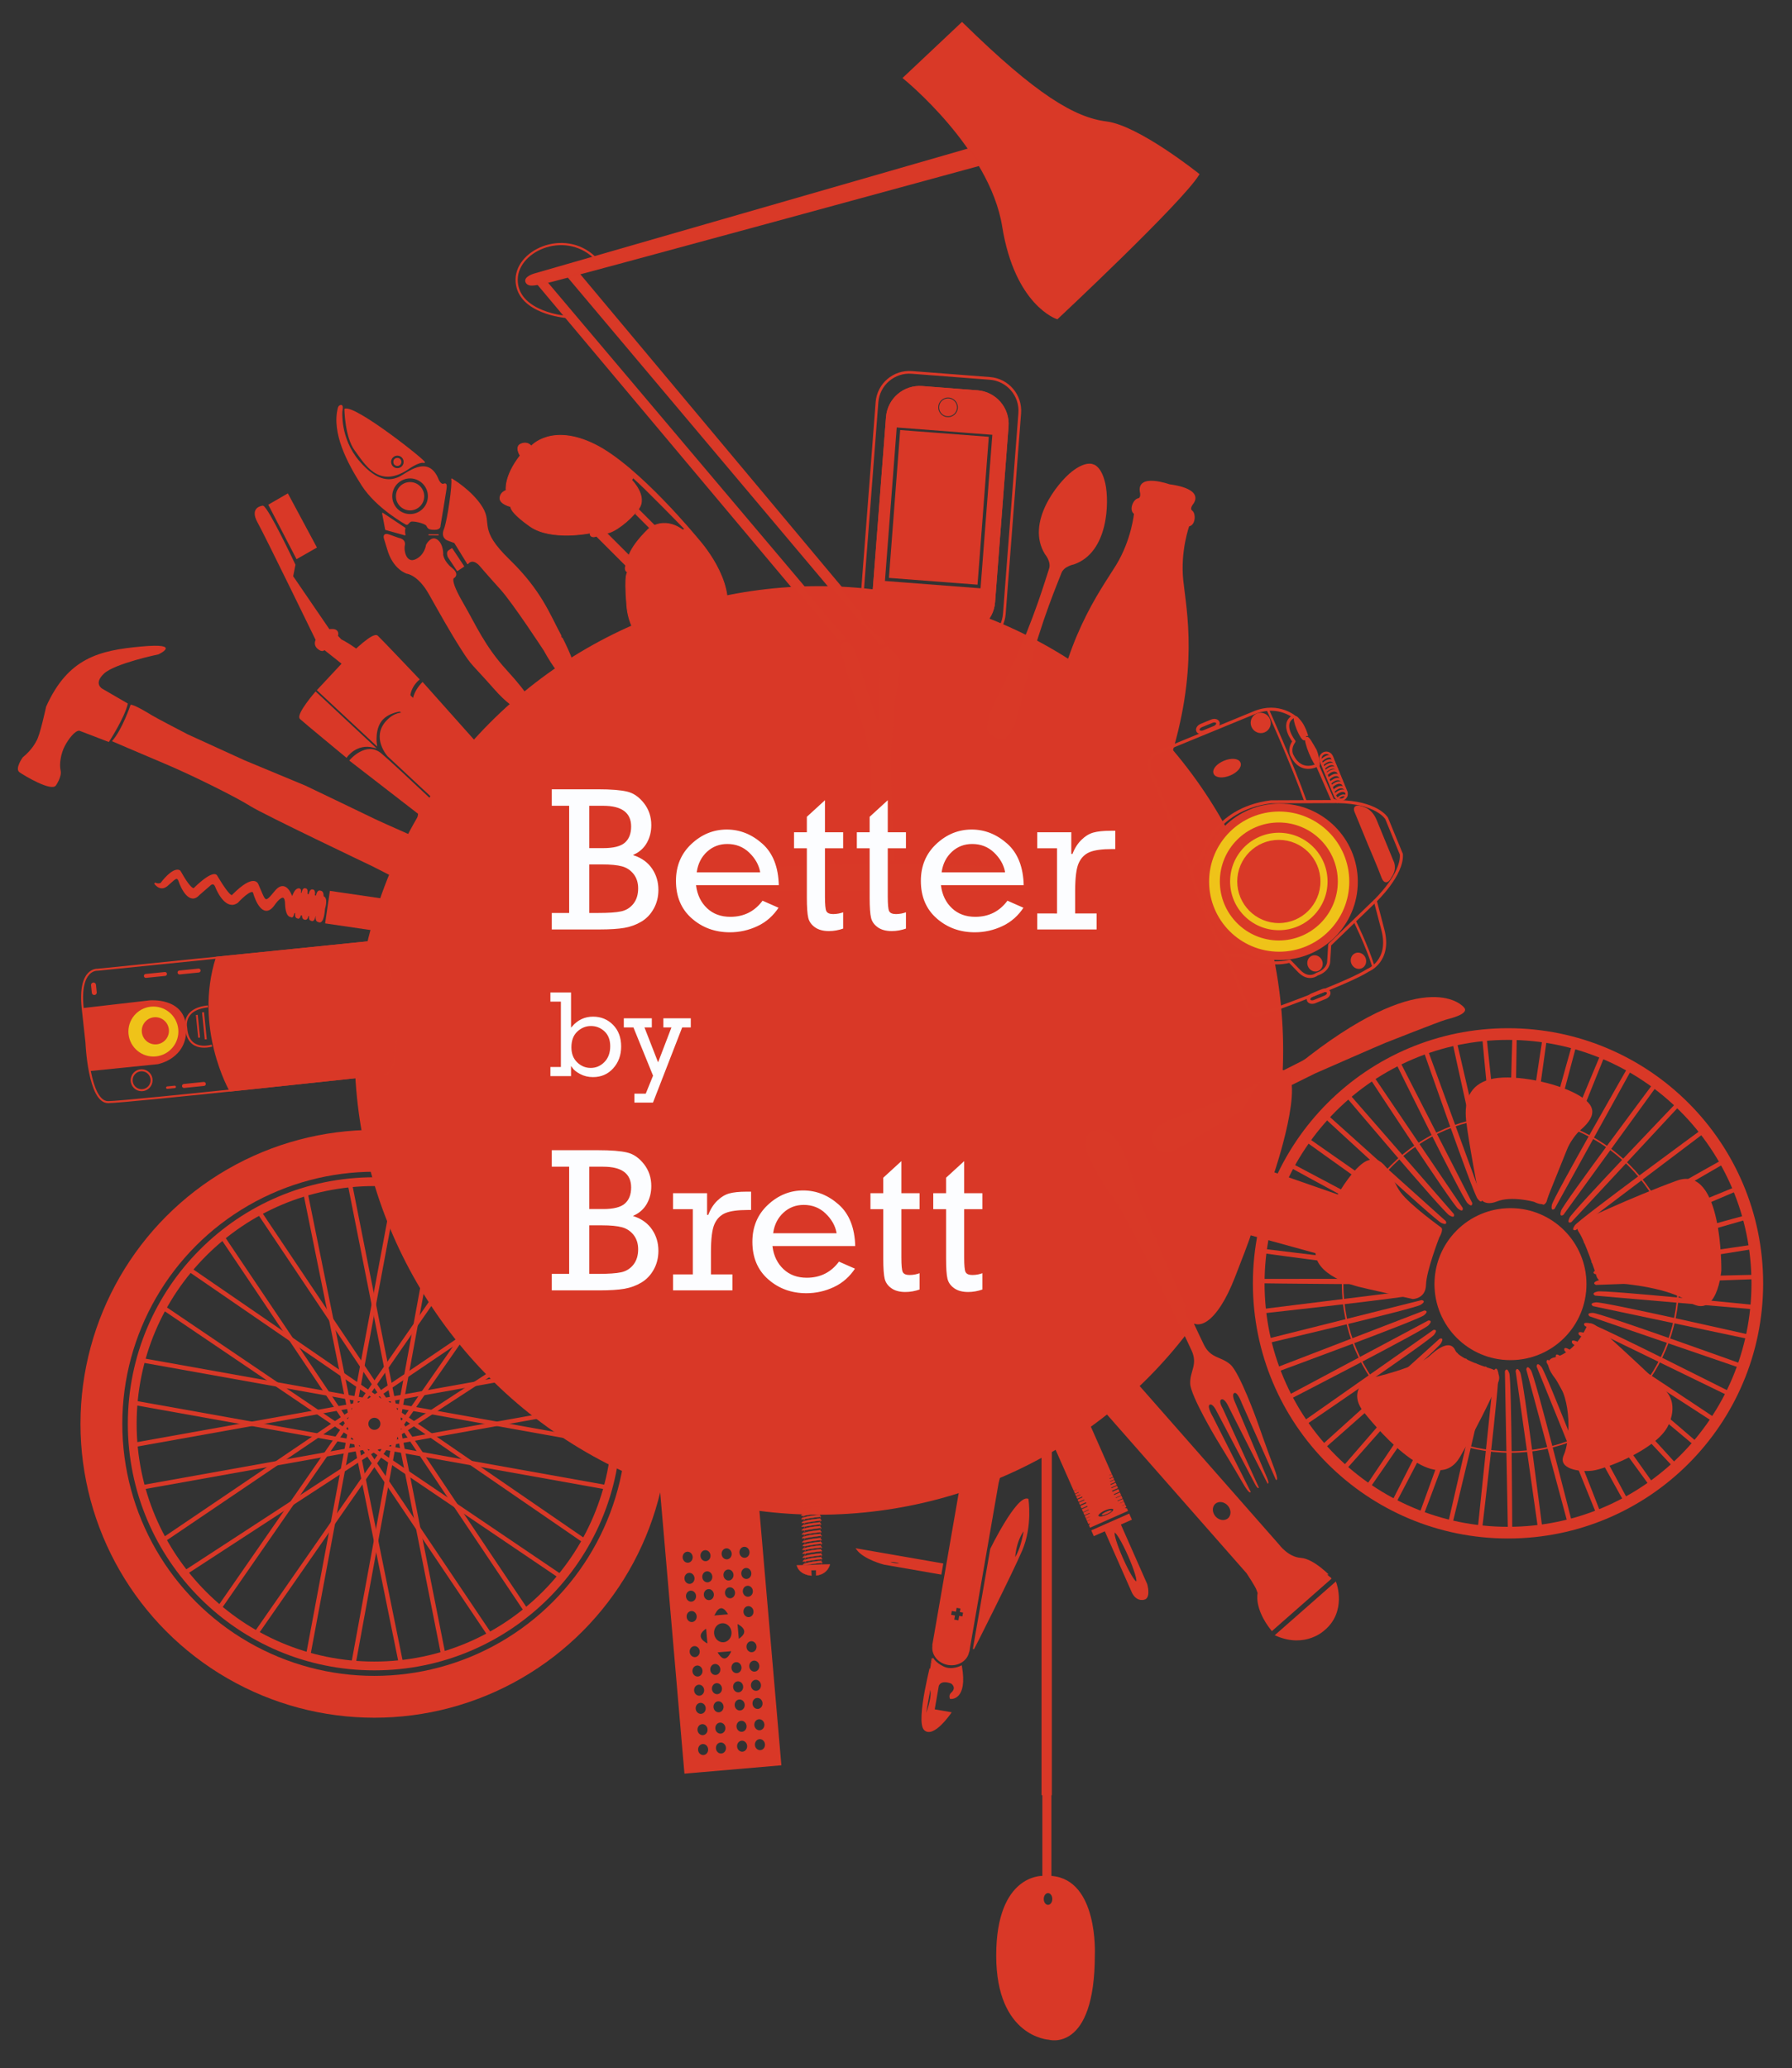 <?xml version="1.0" encoding="utf-8"?>
<!-- Generator: Adobe Illustrator 17.0.0, SVG Export Plug-In . SVG Version: 6.00 Build 0)  -->
<!DOCTYPE svg PUBLIC "-//W3C//DTD SVG 1.1//EN" "http://www.w3.org/Graphics/SVG/1.1/DTD/svg11.dtd">
<svg version="1.1" id="logo_x5F_1" xmlns="http://www.w3.org/2000/svg" xmlns:xlink="http://www.w3.org/1999/xlink" x="0px" y="0px"
	 width="375.625px" height="433.5px" viewBox="0 0 375.625 433.5" enable-background="new 0 0 375.625 433.5" xml:space="preserve">
<rect x="0" y="0" width="375.625" height="433.5" fill="#333333" stroke="none"/>
<g>
	<circle fill="#D93827" stroke="#D93827" stroke-width="0.223" cx="171.644" cy="220.18" r="97.206"/>
	<g>
		<path fill="#D93827" stroke="#D93827" stroke-width="0.447" d="M267.607,342.699l12.308-10.823c0,0,2.159,5.84-2.415,9.664
			C277.5,341.54,273.669,345.305,267.607,342.699z"/>
		<path fill="#D93827" stroke="#D93827" stroke-width="0.447" d="M272.642,326.764c-2.734-0.175-4.675-2.834-4.675-2.834
			l-35.028-39.833c0,0-1.83-2.757-4.067-0.789l-2.686,2.362c0,0-1.888,1.462-0.82,2.903l36.111,41.064c0,0,1.829,2.757,2.097,3.513
			c0.268,0.756,0.268,0.756,0.268,0.756s-0.833,3.114,2.78,7.674l12.308-10.823C278.931,330.757,275.375,326.939,272.642,326.764z
			 M257.553,318.405c-0.803,0.706-2.115,0.528-2.931-0.4c-0.815-0.927-0.824-2.251-0.021-2.957c0.803-0.707,2.115-0.528,2.931,0.399
			C258.346,316.375,258.356,317.699,257.553,318.405z"/>
	</g>
	<g>
		<path fill="#D93827" d="M26.802,147.474l-5.333-3.096c0,0-1.95-1.027,0.314-3.172c2.264-2.145,11.43-4.043,11.43-4.043
			s5.209-2.446-3.577-1.648c-8.786,0.798-15.371,2.355-19.969,12.607c0,0-1.308,6.157-2.051,7.217c0,0-0.828,1.787-2.848,3.407
			c0,0-1.736,2.389-0.676,3.132c1.06,0.744,6.725,4.12,7.635,2.754c0,0,1.29-1.845,0.976-3.138c-0.313-1.292,0.044-3.519,0.868-5.1
			c0.825-1.581,2.189-3.296,3.066-3.227l6.178,2.369C22.815,155.537,26.09,150.542,26.802,147.474z"/>
		<path fill="#D93827" d="M27.368,147.734c0,0-1.721,5.186-3.898,7.626c0,0,4.947,2.136,11.073,4.721
			c6.127,2.585,15.212,7.155,17.911,8.877c2.698,1.722,25.373,12.508,25.373,12.508s12.008,6.013,13.687,7.456
			c1.678,1.444,4.489-1.231,5.54-4.86c1.051-3.629,0.404-4.406-0.816-4.872c-1.22-0.467-5.213-1.972-5.213-1.972
			s-11.295-4.967-12.302-5.479c-1.007-0.512-14.724-7.073-14.724-7.073l-12.763-5.309l-11.893-5.433c0,0-6.6-3.425-7.493-3.98
			C31.85,149.944,28.049,147.559,27.368,147.734z"/>
	</g>
	<path fill="#D93927" d="M306.806,211.096c0,0-7.377-8.993-32.362,10.219c0,0-0.822,0.728-1.599,1.112
		c-0.777,0.384-15.068,7.763-21.495,9.971l-6.342,2.38c0,0-4.919,2-3.084,5.281c1.836,3.282,6.057,0.087,6.057,0.087
		s13.404-8.087,17.116-9.921c3.712-1.833,10.619-5.245,10.619-5.245s13.68-6.004,14.673-6.387c0,0,11.456-4.53,12.641-4.847
		C304.218,213.43,308.213,212.46,306.806,211.096z"/>
	<path fill="#D93927" d="M257.588,294.99c-0.084-0.169-0.142-0.285-0.168-0.341c0,0-0.753-1.616-1.416-1.302
		c-0.663,0.314,0.276,1.842,0.276,1.842l7.417,16.231c0.118,0.269,0.184,0.417,0.184,0.417s-0.186,0.45-0.858-0.827
		c-0.672-1.277-8.043-15.271-8.043-15.271s-0.779-1.643-1.414-1.3c-0.636,0.344,0.689,2.575,0.689,2.575l7.902,15.676
		c0,0-0.102,0.907-1.71-1.921c-1.608-2.828-5.455-9.116-5.455-9.116s-5.404-9.008-5.511-11.617c-0.107-2.609,1.641-3.97,0.305-6.928
		c-1.337-2.957-12.856-26.82-16.223-31.673c-1.475-2.126-3.295-4.739-4.49-7.204c0,0-3.484-5.882,0.19-7.249
		c4.846-1.803,7.2,6.626,8.83,12.304c1.629,5.677,12.824,29.695,14.268,32.601c1.445,2.906,3.605,2.413,5.558,4.146
		c1.953,1.734,5.511,11.617,5.511,11.617s2.436,6.958,3.61,9.992c1.173,3.034,0.407,2.539,0.407,2.539l-7.142-16.036
		c0,0-0.89-2.437-1.558-2.163c-0.668,0.275,0.112,1.918,0.112,1.918s6.176,14.56,6.739,15.889c0.564,1.329,0.098,1.187,0.098,1.187
		S258.812,297.444,257.588,294.99"/>
	<path fill="#D93927" d="M208.645,154.519c-3.448-1.279-1.468-4.397,3.38-14.661c4.847-10.264,7.352-19.192,7.868-20.637
		c0.516-1.445-0.863-3.071-0.863-3.071c-4.065-6.6,2.64-14.925,5.602-17.267c2.962-2.342,4.451-1.575,4.451-1.575l0.169,0.056
		c0,0,1.638,0.349,2.446,4.038c0.807,3.689,0.72,14.378-6.607,16.908c0,0-2.097,0.384-2.613,1.829
		c-0.516,1.445-4.235,9.939-6.989,20.951c-2.753,11.012-3.197,14.678-6.674,13.484L208.645,154.519z"/>
	<g>
		<path fill="#D93927" stroke="#D93927" stroke-width="0.057" d="M171.185,327.987l2.774-0.088c0,0-0.375,2.06-2.874,2.331
			l-0.036-1.119l-0.995,0.032l0.036,1.119c0,0-2.511-0.092-3.074-2.142L171.185,327.987z"/>
		<path fill="#D93927" stroke="#D93927" stroke-width="0.057" d="M168.795,328.063c0,0,1.98-0.37,3.564-0.516l-0.299-0.373
			c0,0-3.572,0.267-3.781,0.905L168.795,328.063z"/>
		<path fill="#D93927" stroke="#D93927" stroke-width="0.057" d="M168.77,327.279c0,0,1.98-0.369,3.564-0.515l-0.299-0.373
			c0,0-3.572,0.267-3.781,0.905L168.77,327.279z"/>
		<path fill="#D93927" stroke="#D93927" stroke-width="0.057" d="M168.745,326.495c0,0,1.98-0.369,3.564-0.516l-0.299-0.373
			c0,0-3.572,0.266-3.781,0.905L168.745,326.495z"/>
		<path fill="#D93927" stroke="#D93927" stroke-width="0.057" d="M168.563,320.776c0,0,1.98-0.369,3.564-0.515l-0.299-0.373
			c0,0-3.572,0.266-3.781,0.905L168.563,320.776z"/>
		<path fill="#D93927" stroke="#D93927" stroke-width="0.057" d="M168.59,321.636c0,0,1.98-0.37,3.564-0.515l-0.299-0.374
			c0,0-3.572,0.267-3.781,0.905L168.59,321.636z"/>
		<path fill="#D93927" stroke="#D93927" stroke-width="0.057" d="M168.615,322.42c0,0,1.98-0.369,3.564-0.515l-0.299-0.373
			c0,0-3.572,0.266-3.781,0.905L168.615,322.42z"/>
		<path fill="#D93927" stroke="#D93927" stroke-width="0.057" d="M168.643,323.281c0,0,1.98-0.369,3.564-0.515l-0.299-0.373
			c0,0-3.572,0.267-3.781,0.905L168.643,323.281z"/>
		<path fill="#D93927" stroke="#D93927" stroke-width="0.057" d="M168.749,324.063c0,0,1.979-0.369,3.564-0.515l-0.299-0.373
			c0,0-3.572,0.267-3.781,0.905L168.749,324.063z"/>
		<path fill="#D93927" stroke="#D93927" stroke-width="0.057" d="M168.692,324.85c0,0,1.98-0.37,3.564-0.515l-0.299-0.374
			c0,0-3.572,0.267-3.781,0.905L168.692,324.85z"/>
		<path fill="#D93927" stroke="#D93927" stroke-width="0.057" d="M168.717,325.634c0,0,1.98-0.369,3.564-0.515l-0.299-0.373
			c0,0-3.572,0.266-3.781,0.905L168.717,325.634z"/>
		<path fill="#D93927" stroke="#D93927" stroke-width="0.057" d="M168.438,316.835c0,0,1.98-0.369,3.564-0.516l-0.299-0.373
			c0,0-3.572,0.266-3.781,0.905L168.438,316.835z"/>
		<path fill="#D93927" stroke="#D93927" stroke-width="0.057" d="M168.465,317.696c0,0,1.98-0.369,3.564-0.516l-0.299-0.373
			c0,0-3.572,0.266-3.781,0.905L168.465,317.696z"/>
		<path fill="#D93927" stroke="#D93927" stroke-width="0.057" d="M168.488,318.424c0,0,1.98-0.369,3.564-0.515l-0.299-0.373
			c0,0-3.572,0.267-3.781,0.905L168.488,318.424z"/>
		<path fill="#D93927" stroke="#D93927" stroke-width="0.057" d="M168.595,319.205c0,0,1.979-0.369,3.564-0.515l-0.299-0.374
			c0,0-3.572,0.267-3.781,0.905L168.595,319.205z"/>
		<path fill="#D93927" stroke="#D93927" stroke-width="0.057" d="M168.538,319.992c0,0,1.98-0.37,3.564-0.515l-0.299-0.374
			c0,0-3.572,0.267-3.781,0.905L168.538,319.992z"/>
		<path fill="#D93927" stroke="#D93927" stroke-width="0.057" d="M168.385,315.19c0,0,1.98-0.369,3.564-0.516l-0.299-0.373
			c0,0-3.572,0.266-3.781,0.905L168.385,315.19z"/>
		<path fill="#D93927" stroke="#D93927" stroke-width="0.057" d="M168.413,316.051c0,0,1.98-0.369,3.564-0.515l-0.299-0.373
			c0,0-3.572,0.267-3.781,0.905L168.413,316.051z"/>
		<polyline fill="none" stroke="#D93927" stroke-width="0.057" points="172.085,327.959 172.359,327.548 172.059,327.174 
			172.334,326.764 172.034,326.39 172.309,325.979 172.009,325.606 172.281,325.119 171.982,324.745 172.259,324.411 
			171.957,323.961 172.313,323.548 171.929,323.062 172.207,322.766 171.907,322.393 172.261,321.912 171.88,321.532 
			172.154,321.121 171.855,320.747 172.129,320.337 171.828,319.888 172.102,319.477 171.803,319.103 172.159,318.69 
			171.86,318.316 172.052,317.908 171.753,317.535 172.029,317.18 171.73,316.807 172.002,316.32 171.702,315.947 171.977,315.536 
			171.678,315.162 171.949,314.675 171.65,314.302 168.533,314.401 167.994,315.05 168.385,315.19 168.522,315.263 167.896,316.068 
			168.546,316.047 167.921,316.852 168.553,316.832 168.027,317.596 168.617,317.668 168.05,318.324 168.553,318.412 
			168.703,318.55 168.076,319.144 168.595,319.205 168.666,319.203 168.708,319.316 168.335,319.738 168.538,319.992 
			168.677,320.14 168.253,320.68 168.563,320.776 168.741,320.961 168.241,321.466 168.705,321.633 168.746,321.727 
			168.178,322.358 168.615,322.42 168.771,322.492 168.424,323.036 168.643,323.281 168.799,323.372 168.41,323.885 
			168.749,324.063 168.801,324.061 168.378,324.656 168.692,324.85 168.888,324.978 168.459,325.409 168.813,325.631 
			168.873,325.706 168.441,326.295 168.745,326.495 168.881,326.586 168.45,327.089 168.77,327.279 168.927,327.408 
			168.356,327.963 		"/>
	</g>
	<g>
		<path fill="none" stroke="#D93927" stroke-width="0.418" d="M18.126,218.554c0,0,0.495,12.489,4.544,12.465
			c4.049-0.025,57.821-5.866,57.821-5.866s3.068,1.232,2.485-13.178c0,0-1.034-13.978-5.294-14.511l-57.248,5.808
			c0,0-3.968-0.363-3.102,8.032L18.126,218.554z"/>
		<path fill="none" stroke="#D93927" stroke-width="0.418" d="M78.232,176.765"/>
		<path fill="#D93827" d="M18.824,224.507l14.228-1.444c0,0,6.255-1.102,5.98-7.615c-0.275-6.511-7.722-5.756-7.722-5.756
			l-13.979,1.611L18.824,224.507z"/>
		<circle fill="#EFC319" cx="32.151" cy="216.221" r="5.237"/>
		<circle fill="#D93827" cx="32.566" cy="216.064" r="2.848"/>
		<circle fill="none" stroke="#D93827" stroke-width="0.418" cx="29.684" cy="226.427" r="2.09"/>
		<path fill="none" stroke="#D93827" stroke-width="0.418" d="M44.424,219.165c0,0-5.043,1.63-5.393-3.717
			c0,0-0.978-3.932,4.56-4.494"/>
		<path fill="#D93827" stroke="#D93827" stroke-width="0.418" d="M48.274,228.58c0,0-7.502-13.095-2.825-27.846l32.233-3.27
			c0,0,2.777-1.634,5.1,12.6c0,0,1.184,13.578-2.291,15.088L48.274,228.58z"/>
		<line fill="none" stroke="#D93827" stroke-width="0.418" x1="43.134" y1="217.855" x2="42.559" y2="212.187"/>
		<line fill="none" stroke="#D93827" stroke-width="0.383" x1="41.739" y1="217.498" x2="41.256" y2="212.734"/>
		
			<line fill="none" stroke="#D93827" stroke-width="0.836" stroke-linecap="round" x1="42.724" y1="227.204" x2="38.572" y2="227.626"/>
		
			<line fill="none" stroke="#D93827" stroke-width="0.512" stroke-linecap="round" x1="36.621" y1="227.823" x2="35.065" y2="227.981"/>
		
			<line fill="none" stroke="#D93827" stroke-width="0.821" stroke-linecap="round" x1="34.579" y1="204.152" x2="30.575" y2="204.558"/>
		
			<line fill="none" stroke="#D93827" stroke-width="1.035" stroke-linecap="round" x1="19.6" y1="206.467" x2="19.76" y2="208.04"/>
		
			<line fill="none" stroke="#D93827" stroke-width="0.821" stroke-linecap="round" x1="41.633" y1="203.436" x2="37.629" y2="203.842"/>
	</g>
	<path fill="#D93827" stroke="#D93827" stroke-width="0.167" d="M106.1,102.8c0,0-0.484-2.904,2.945-7.301
		c0,0-1.25-1.896,0.202-2.46c1.452-0.565,2.097,0.484,2.097,0.484s4.235-4.88,13.391-0.322c9.156,4.558,21.66,19.885,21.66,19.885
		s7.946,8.672,5.687,16.175c0,0-1.049,2.259-2.017,3.227c0,0,0.927,1.089,0.202,2.218c-0.726,1.13-2.541,0.04-2.541,0.04
		s-1.936,2.178-7.058,2.622c0,0-0.121,1.896-1.977,1.492c0,0-1.613-0.565-1.251-2.057c0,0-5.445-2.622-6.051-9.842
		c-0.605-7.22,0.202-6.978,0.202-6.978s-0.847-0.363-0.404-1.452c0.444-1.089,0.145-3.121,4.719-7.623c0,0,3.067-2.834,7.22,0.202
		l0.403-0.242c0,0-8.753-8.995-10.81-10.729l-0.323,0.485c0,0,3.428,3.428,1.452,6.05c-1.977,2.622-5.204,4.961-6.696,5.082
		l-2.622,0.767c0,0-0.968,0.081-0.807-0.807c0,0-8.228,1.694-12.625-1.412c-4.397-3.106-4.034-4.114-4.034-4.114
		s-2.299-0.524-2.258-1.775C104.849,103.163,106.1,102.8,106.1,102.8z"/>
	<polyline fill="#D93827" stroke="#D93827" stroke-width="0.167" points="133.796,106.744 137.186,110.134 136.195,110.683 
		133.249,107.738 133.851,106.672 	"/>
	<path fill="#D93827" stroke="#D93827" stroke-width="0.167" d="M127.155,111.755l4.665,4.665c0,0-0.505,1.458-0.631,2.112
		l-6.156-6.156L127.155,111.755z"/>
	<g>
		<path fill="#D93827" stroke="#D93827" stroke-width="0.219" stroke-linecap="round" stroke-linejoin="round" d="M119.946,143.046
			c0,0-1.81,0.598-5.872-6.741c0,0-6.489-9.943-9.102-12.826c-2.612-2.883-4.416-4.998-4.416-4.998s-1.41-1.674-2.527-0.332
			l-2.724-4.414l-1.46-0.537c0,0-1.413-0.468-0.689-2.251c0.724-1.784,1.812-9.526,1.536-10.547c0,0,4.26,2.493,6.384,6.001
			c2.124,3.507-1.078,4.426,5.675,10.985c6.754,6.558,8.456,11.549,10.833,15.892C117.584,133.276,122.614,142.682,119.946,143.046z
			"/>
		<path fill="#D93827" stroke="#D93827" stroke-width="0.219" stroke-linejoin="round" d="M97.181,118.711l-1.313,0.87
			l-1.894-2.858c0,0-0.426-0.921,0.102-1.271l0.656-0.435L97.181,118.711z"/>
		<path fill="#D93827" stroke="#D93827" stroke-width="0.219" d="M110.866,149.172c0,0-2.325,0.73-7.179-4.779
			c-4.855-5.509-4.602-4.674-6.981-8.414c-2.379-3.74-4.409-7.41-6.717-11.498c-2.308-4.088-4.673-4.326-4.673-4.326
			s-2.85-0.819-4.045-5.043l-0.69-2.251c0,0-0.414-1.23,1.045-0.693l1.969,0.701c0,0,1.414,0.166,1.155,1.441
			c-0.259,1.275,0.407,3.944,2.404,3.021c1.997-0.922,2.258-3.101,2.258-3.101s1.003-1.968,2.252-0.991
			c1.25,0.977,1.128,3.064,1.128,3.064s0.135,1.415,1.848,2.788c1.712,1.373,0.435,2.019,0.435,2.019s-0.975,0.345,1.841,5.2
			c2.816,4.855,4.544,9.126,9.284,14.311C110.941,145.804,112.402,148.462,110.866,149.172z"/>
		<path fill="#D93827" stroke="#D93827" stroke-width="0.219" stroke-linejoin="round" d="M84.889,112.112
			c0,0-0.198-0.771-0.011-1.397l-4.676-3.12l0.64,3.388L84.889,112.112z"/>
		
			<line fill="none" stroke="#D93827" stroke-width="0.219" stroke-linecap="round" x1="89.906" y1="112.097" x2="91.86" y2="112.106"/>
		<path fill="#D93827" stroke="#D93827" stroke-width="0.219" stroke-linecap="round" d="M93.066,101.476
			c-0.752,0.329-1.272-1.061-1.272-1.061c-2.119-5.116-6.514-1.1-8.131-0.363c-1.618,0.738-4.441,1.371-8.494-3.433
			c-4.053-4.804-3.505-10.484-3.505-10.484s0.282-1.19-0.19-1.144c-0.471,0.045-0.558,0.57-0.558,0.57
			c-1.29,5.168,1.917,11.369,4.989,16.154c3.071,4.786,9.207,8.142,9.207,8.142c0.356,0.204,0.443-0.291,0.923-0.576
			c0.48-0.285,3.114,0.31,3.422,0.875c0.308,0.565,0.384,0.782,1.634,0.789c1.25,0.008,1.133-0.751,1.133-0.751
			s1.186-7.039,1.202-7.317C93.443,102.6,93.818,101.147,93.066,101.476z M88.081,107.223c-1.77,1.173-4.157,0.69-5.331-1.081
			c-1.174-1.771-0.689-4.158,1.081-5.331c1.771-1.173,4.158-0.69,5.331,1.081C90.336,103.662,89.851,106.049,88.081,107.223z"/>
		<circle fill="#D93827" stroke="#D93827" stroke-width="0.219" stroke-linecap="round" cx="85.956" cy="104.017" r="2.859"/>
		<path fill="#D93827" stroke="#D93827" stroke-width="0.219" stroke-linejoin="round" d="M72.299,85.782
			c0,0,0.085,5.829,2.157,8.602c2.072,2.773,4.841,7.96,10.958,3.972c0,0,2.386-1.748,3.506-1.42
			C90.04,97.263,74.435,84.867,72.299,85.782z M84.078,98.005c-0.654,0.433-1.536,0.255-1.97-0.4c-0.434-0.654-0.254-1.537,0.4-1.97
			c0.654-0.434,1.536-0.255,1.97,0.399C84.912,96.689,84.732,97.571,84.078,98.005z"/>
		<circle fill="#D93827" stroke="#D93827" stroke-width="0.219" stroke-linejoin="round" cx="83.293" cy="96.82" r="0.734"/>
	</g>
	<g>
		<path fill="#D93927" stroke="#D93827" stroke-width="0.458" d="M221.585,66.67c0,0,25.933-24.258,29.557-30.114
			c0,0-12.546-10.038-19.239-10.874c-6.692-0.837-14.777-5.578-30.253-20.773l-12.13,11.432c0,0,18.125,14.639,20.773,31.089
			C212.942,63.881,221.585,66.67,221.585,66.67z"/>
		<path fill="#D93927" stroke="#D93827" stroke-width="0.458" d="M203.202,31.282l-91.232,26.29c0,0-2.091,0.628-1.569,1.569
			c0.523,0.941,2.196,0.314,4.078,0c1.882-0.313,90.815-24.604,90.815-24.604"/>
		<path fill="#D93927" stroke="#D93827" stroke-width="0.458" d="M119.116,57.942l65.211,77.425c0,0,1.882,0.313,1.464-0.836
			l-64.54-77.158L119.116,57.942z"/>
		<path fill="#D93927" stroke="#D93827" stroke-width="0.458" d="M112.911,59.638l62.946,74.997c0,0,2.091,1.046,2.405,0
			L114.48,59.141L112.911,59.638z"/>
		<path fill="none" stroke="#D93827" stroke-width="0.458" d="M118.605,66.421c0,0-9.772-0.798-10.294-7.28
			c-0.523-6.483,9.884-11.252,16.287-5.207"/>
		<line fill="none" stroke="#D93827" stroke-width="0.917" x1="172.632" y1="127.97" x2="176.737" y2="126.355"/>
		<path fill="#D93927" stroke="#D93827" stroke-width="0.458" d="M185.851,187.02h-29.756c0,0,0.522-4.706,5.855-5.437
			c5.333-0.732,23.9-0.628,23.9-0.628h0.42c0,0,18.568-0.105,23.9,0.628c5.333,0.731,5.855,5.437,5.855,5.437h-29.756H185.851z"/>
		<path fill="#D93927" stroke="#D93827" stroke-width="0.458" d="M186.061,135.1l2.658,2.672c0,0,0.627,0.941,0,3.869
			c-0.628,2.928-1.189,8.469-1.189,8.469s-0.483,6.169-0.589,8.155c-0.104,1.987,0.589,22.272,0.589,22.272l-5.19,0.413v-21.953
			c0,0-1.15-5.019-1.986-7.842c-0.837-2.824-4.392-14.743-4.392-14.743s-0.628-2.928,2.3-1.778c0,0,1.15,0.837,1.882,3.765
			c0.732,2.928,3.869,12.547,3.869,12.547l0.313-15.057L186.061,135.1z"/>
	</g>
	<path fill="#D93827" stroke="#D93827" stroke-width="0.233" d="M163.659,369.914l-5.947-68.938l-20.085,1.732l5.947,68.939
		L163.659,369.914z M146.983,359.352c-0.645,0.056-1.216-0.466-1.277-1.167c-0.06-0.7,0.413-1.312,1.058-1.368
		c0.645-0.056,1.217,0.467,1.277,1.167C148.102,358.685,147.628,359.297,146.983,359.352z M148.427,362.451
		c0.06,0.7-0.413,1.313-1.058,1.368c-0.644,0.055-1.216-0.467-1.277-1.167c-0.06-0.701,0.413-1.313,1.058-1.368
		C147.795,361.229,148.366,361.751,148.427,362.451z M146.655,355.55c-0.645,0.056-1.216-0.467-1.277-1.167
		c-0.06-0.7,0.413-1.312,1.058-1.368c0.646-0.056,1.217,0.466,1.277,1.166C147.774,354.882,147.301,355.494,146.655,355.55z
		 M146.308,351.528c-0.645,0.056-1.217-0.467-1.277-1.167c-0.061-0.7,0.414-1.313,1.058-1.368c0.646-0.056,1.217,0.467,1.277,1.167
		C147.427,350.86,146.954,351.473,146.308,351.528z M151.23,367.667c-0.645,0.056-1.217-0.466-1.277-1.166
		c-0.061-0.7,0.413-1.312,1.058-1.368c0.644-0.055,1.217,0.466,1.277,1.167C152.349,366.999,151.875,367.611,151.23,367.667z
		 M151.105,363.497c-0.645,0.056-1.216-0.467-1.277-1.167c-0.06-0.7,0.413-1.312,1.058-1.368c0.646-0.056,1.217,0.466,1.277,1.167
		C152.224,362.829,151.75,363.442,151.105,363.497z M150.72,359.03c-0.645,0.056-1.216-0.466-1.277-1.167
		c-0.06-0.7,0.414-1.313,1.059-1.368c0.645-0.055,1.217,0.467,1.277,1.167C151.839,358.362,151.365,358.974,150.72,359.03z
		 M150.392,355.227c-0.645,0.056-1.217-0.467-1.277-1.167c-0.06-0.7,0.413-1.312,1.058-1.368c0.646-0.056,1.217,0.466,1.278,1.166
		C151.511,354.559,151.037,355.171,150.392,355.227z M150.045,351.206c-0.645,0.056-1.216-0.467-1.277-1.167
		c-0.06-0.7,0.413-1.312,1.058-1.368c0.645-0.056,1.217,0.467,1.277,1.167C151.164,350.537,150.69,351.15,150.045,351.206z
		 M150.229,346.252l3.224-0.278C153.453,345.974,152.157,349.772,150.229,346.252z M149.566,342.405
		c-0.1-1.163,0.688-2.18,1.757-2.272c1.074-0.093,2.024,0.775,2.124,1.938c0.101,1.163-0.687,2.181-1.761,2.274
		C150.618,344.436,149.666,343.568,149.566,342.405z M155.668,367.284c-0.645,0.056-1.217-0.466-1.277-1.167
		c-0.06-0.7,0.413-1.312,1.059-1.368c0.646-0.056,1.218,0.466,1.278,1.166C156.787,366.617,156.313,367.228,155.668,367.284z
		 M155.543,363.114c-0.645,0.056-1.217-0.467-1.277-1.167c-0.06-0.7,0.413-1.313,1.058-1.368c0.646-0.056,1.217,0.466,1.278,1.167
		C156.662,362.446,156.188,363.059,155.543,363.114z M155.157,358.647c-0.645,0.056-1.216-0.467-1.277-1.167
		c-0.06-0.7,0.413-1.312,1.058-1.368c0.645-0.056,1.217,0.467,1.277,1.167C156.277,357.979,155.803,358.591,155.157,358.647z
		 M154.83,354.844c-0.645,0.056-1.216-0.467-1.277-1.167c-0.06-0.7,0.413-1.312,1.058-1.368c0.646-0.056,1.217,0.466,1.278,1.166
		C155.949,354.176,155.475,354.789,154.83,354.844z M154.483,350.823c-0.645,0.056-1.216-0.467-1.277-1.167
		c-0.06-0.7,0.413-1.312,1.059-1.368c0.645-0.056,1.217,0.466,1.277,1.167C155.602,350.154,155.128,350.767,154.483,350.823z
		 M159.405,366.962c-0.646,0.056-1.217-0.466-1.278-1.166c-0.06-0.7,0.413-1.312,1.059-1.368c0.645-0.055,1.216,0.467,1.277,1.167
		C160.523,366.294,160.05,366.906,159.405,366.962z M159.28,362.792c-0.645,0.055-1.217-0.466-1.278-1.167
		c-0.06-0.701,0.413-1.313,1.059-1.369c0.646-0.055,1.217,0.467,1.278,1.167C160.399,362.124,159.926,362.736,159.28,362.792z
		 M156.356,345.266c-0.061-0.7,0.413-1.312,1.059-1.369c0.645-0.055,1.217,0.467,1.277,1.167c0.06,0.7-0.413,1.312-1.058,1.368
		C156.988,346.488,156.416,345.966,156.356,345.266z M158.895,358.325c-0.646,0.056-1.217-0.466-1.277-1.167
		c-0.061-0.7,0.413-1.312,1.059-1.368c0.646-0.055,1.217,0.466,1.277,1.167C160.014,357.657,159.54,358.269,158.895,358.325z
		 M158.567,354.522c-0.646,0.056-1.217-0.466-1.278-1.166c-0.06-0.7,0.413-1.312,1.059-1.368c0.645-0.056,1.217,0.466,1.277,1.166
		C159.686,353.854,159.212,354.467,158.567,354.522z M158.22,350.501c-0.646,0.056-1.217-0.467-1.277-1.168
		c-0.061-0.7,0.413-1.312,1.059-1.368c0.646-0.056,1.217,0.467,1.277,1.167C159.339,349.832,158.865,350.445,158.22,350.501z
		 M155.943,324.11c0.645-0.055,1.217,0.466,1.277,1.166c0.061,0.7-0.413,1.313-1.059,1.369c-0.646,0.056-1.217-0.467-1.278-1.167
		C154.824,324.778,155.297,324.166,155.943,324.11z M156.325,328.545c0.646-0.056,1.217,0.467,1.278,1.166
		c0.06,0.7-0.413,1.312-1.059,1.368c-0.646,0.056-1.217-0.466-1.277-1.167C155.206,329.214,155.68,328.6,156.325,328.545z
		 M156.647,332.274c0.645-0.056,1.217,0.466,1.278,1.166c0.06,0.7-0.413,1.313-1.059,1.369c-0.646,0.055-1.217-0.466-1.277-1.167
		C155.528,332.942,156.002,332.33,156.647,332.274z M156.781,336.547c0.645-0.056,1.217,0.467,1.277,1.167
		c0.061,0.7-0.413,1.313-1.059,1.369c-0.645,0.055-1.216-0.467-1.277-1.167C155.662,337.215,156.135,336.603,156.781,336.547z
		 M154.762,343.72l-0.302-3.5C154.461,340.22,157.982,341.679,154.762,343.72z M152.206,324.433
		c0.646-0.056,1.217,0.466,1.278,1.166c0.061,0.701-0.413,1.313-1.059,1.369c-0.645,0.056-1.216-0.467-1.277-1.167
		C151.088,325.1,151.561,324.488,152.206,324.433z M152.589,328.867c0.645-0.056,1.217,0.467,1.277,1.167
		c0.06,0.701-0.413,1.313-1.058,1.368c-0.645,0.056-1.217-0.466-1.277-1.167C151.47,329.536,151.943,328.923,152.589,328.867z
		 M152.91,332.596c0.646-0.056,1.217,0.467,1.277,1.166c0.06,0.701-0.413,1.312-1.059,1.369c-0.645,0.055-1.216-0.467-1.277-1.167
		C151.792,333.264,152.265,332.652,152.91,332.596z M152.806,338.475l-3.224,0.278C149.582,338.754,150.879,334.957,152.806,338.475
		z M147.768,324.815c0.645-0.056,1.217,0.466,1.277,1.166c0.061,0.7-0.413,1.313-1.059,1.368c-0.645,0.056-1.217-0.467-1.277-1.167
		C146.649,325.483,147.123,324.871,147.768,324.815z M148.151,329.25c0.645-0.056,1.217,0.467,1.277,1.167
		c0.06,0.7-0.414,1.313-1.059,1.368c-0.645,0.055-1.217-0.467-1.277-1.167C147.032,329.918,147.506,329.306,148.151,329.25z
		 M148.472,332.979c0.645-0.055,1.217,0.467,1.278,1.167c0.06,0.701-0.414,1.312-1.059,1.368c-0.645,0.055-1.216-0.467-1.277-1.167
		C147.354,333.647,147.827,333.035,148.472,332.979z M148.114,341.175l0.302,3.499C148.416,344.674,144.894,343.216,148.114,341.175
		z M144.032,325.138c0.645-0.055,1.217,0.466,1.277,1.166c0.061,0.701-0.413,1.313-1.058,1.369
		c-0.645,0.056-1.216-0.467-1.277-1.167C142.913,325.806,143.387,325.193,144.032,325.138z M144.414,329.572
		c0.645-0.055,1.217,0.467,1.277,1.167c0.061,0.7-0.413,1.312-1.058,1.368c-0.645,0.056-1.216-0.466-1.277-1.167
		C143.296,330.241,143.769,329.628,144.414,329.572z M144.736,333.302c0.646-0.056,1.217,0.467,1.277,1.167
		c0.061,0.7-0.413,1.312-1.058,1.367c-0.645,0.056-1.216-0.466-1.277-1.166C143.618,333.97,144.091,333.357,144.736,333.302z
		 M144.87,337.575c0.645-0.056,1.217,0.466,1.277,1.167c0.06,0.7-0.413,1.312-1.058,1.368c-0.646,0.056-1.218-0.466-1.278-1.167
		C143.75,338.242,144.225,337.63,144.87,337.575z M145.504,344.925c0.645-0.056,1.217,0.466,1.277,1.167
		c0.06,0.7-0.414,1.312-1.059,1.368c-0.645,0.056-1.217-0.466-1.278-1.166C144.384,345.593,144.859,344.981,145.504,344.925z
		 M147.275,365.455c0.645-0.055,1.217,0.466,1.277,1.167c0.06,0.7-0.414,1.312-1.059,1.368c-0.646,0.056-1.218-0.466-1.278-1.166
		C146.155,366.122,146.629,365.51,147.275,365.455z"/>
	<g>
		
			<line fill="none" stroke="#D93827" stroke-width="0.923" stroke-linecap="round" x1="127.452" y1="311.806" x2="27.912" y2="293.996"/>
		
			<line fill="none" stroke="#D93827" stroke-width="0.923" stroke-linecap="round" x1="74.046" y1="349.007" x2="92.28" y2="249.587"/>
		
			<line fill="none" stroke="#D93827" stroke-width="0.923" stroke-linecap="round" x1="84.092" y1="348.89" x2="63.987" y2="249.787"/>
		
			<line fill="none" stroke="#D93827" stroke-width="0.923" stroke-linecap="round" x1="73.302" y1="247.947" x2="92.964" y2="347.099"/>
		
			<line fill="none" stroke="#D93827" stroke-width="0.923" stroke-linecap="round" x1="102.853" y1="342.971" x2="46.452" y2="259.063"/>
		
			<line fill="none" stroke="#D93827" stroke-width="0.923" stroke-linecap="round" x1="64.574" y1="347.099" x2="83.133" y2="247.899"/>
		
			<line fill="none" stroke="#D93827" stroke-width="0.923" stroke-linecap="round" x1="53.51" y1="342.643" x2="111.211" y2="259.656"/>
		
			<line fill="none" stroke="#D93827" stroke-width="0.923" stroke-linecap="round" x1="110.457" y1="337.855" x2="54.18" y2="253.868"/>
		
			<line fill="none" stroke="#D93827" stroke-width="0.923" stroke-linecap="round" x1="103.393" y1="254.216" x2="45.811" y2="337.292"/>
		
			<line fill="none" stroke="#D93827" stroke-width="0.923" stroke-linecap="round" x1="38.567" y1="329.808" x2="123.304" y2="274.621"/>
		
			<line fill="none" stroke="#D93827" stroke-width="0.923" stroke-linecap="round" x1="117.739" y1="330.608" x2="34.013" y2="273.945"/>
		
			<line fill="none" stroke="#D93827" stroke-width="0.923" stroke-linecap="round" x1="27.913" y1="302.9" x2="127.452" y2="285.078"/>
		
			<line fill="none" stroke="#D93827" stroke-width="0.923" stroke-linecap="round" x1="29.499" y1="285.078" x2="129.036" y2="302.9"/>
		
			<line fill="none" stroke="#D93827" stroke-width="0.923" stroke-linecap="round" x1="129.036" y1="293.986" x2="29.499" y2="311.813"/>
		
			<line fill="none" stroke="#D93827" stroke-width="0.923" stroke-linecap="round" x1="34.013" y1="322.942" x2="117.739" y2="266.277"/>
		
			<line fill="none" stroke="#D93827" stroke-width="0.923" stroke-linecap="round" x1="39.492" y1="265.938" x2="122.443" y2="322.942"/>
		<circle fill="none" stroke="#231F20" stroke-width="0.462" cx="78.475" cy="298.443" r="54.973"/>
		<circle fill="none" stroke="#D93827" stroke-width="1.846" cx="78.475" cy="298.443" r="50.756"/>
		<circle fill="none" stroke="#D93827" stroke-width="4.153" cx="78.475" cy="298.443" r="3.336"/>
		<circle fill="none" stroke="#D93827" stroke-width="8.768" cx="78.475" cy="298.443" r="57.222"/>
	</g>
	<g>
		<circle fill="none" stroke="#D93827" stroke-width="2.448" cx="316.099" cy="269.003" r="52.255"/>
		<path fill="#D93827" d="M337.584,268.86c4.102,0.269,12.17,1.154,16.485,4.026c5.947,3.959,6.744-6.603,6.744-6.603
			s0.298-22.311-9.316-18.812c-9.616,3.496-20.104,8.518-20.104,8.518s-1.563,0.66-0.377,2.391c1.186,1.731,3.524,8.724,3.524,8.724
			S334.692,269.238,337.584,268.86"/>
		<path fill="none" stroke="#D93827" stroke-width="0.335" d="M337.584,268.86"/>
		<path fill="none" stroke="#D93827" stroke-width="0.335" d="M335.046,268.744"/>
		<path fill="#D93827" d="M324.202,251.794c0,0,3.227-11.621,7.084-14.928c3.857-3.309,3.158-5.658-1.701-7.98
			c-4.86-2.324-13.085-3.79-17.316-2.632c-4.234,1.16-5.385,4.463-4.954,8.559c0.429,4.097,2.674,15.823,2.674,15.823
			s0.671,2.435,3.768,1.203c3.098-1.232,7.797,0.075,7.797,0.075S323.808,253.115,324.202,251.794z"/>
		<path fill="#D93827" d="M302.071,257.283c0,0-6.519-4.689-8.474-7.34c-1.954-2.652-3.068-7.933-6.836-6.722
			c-3.766,1.211-10.565,13.431-11.019,18.79c-0.456,5.36,8.416,7.517,8.942,7.684c0.526,0.168,11.439,2.589,11.439,2.589
			s2.705-0.005,2.784-2.973c0.078-2.969,2.784-9.928,2.784-9.928S302.682,257.73,302.071,257.283z"/>
		<path fill="#D93827" d="M312.602,286.914c0,0-6.716-1.952-7.556-3.862c-0.839-1.909-2.923-1.126-5.397,1.176
			c-2.473,2.301-12.015,4.662-12.481,4.61c-0.466-0.053-4.912,2.681-1.246,7.23c3.664,4.551,15.181,17.789,20.107,9.318
			c4.926-8.472,7.921-15.434,7.921-15.434S315.211,287.796,312.602,286.914z"/>
		<path fill="#D93827" d="M332.707,277.784c0,0-2.169,5.585-6.781,6.722c0,0-3.279,0.288,0.178,4.586
			c3.456,4.299,3.013,12.945,1.684,15.901c-1.331,2.956,3.391,3.593,6.006,3.27c2.614-0.324,12.72-4.149,15.598-8.928
			c0,0,2.795-4.516-0.216-7.794c-3.009-3.28-13.663-12.862-13.663-12.862S333.326,276.502,332.707,277.784z"/>
		<path fill="#D93827" d="M352.406,231.406l-23.036,24.767c0,0-1.034,0.515-0.383-0.919c0.65-1.434,22.761-24.471,22.761-24.471
			L352.406,231.406z"/>
		<path fill="#D93827" d="M347.555,227.262l-19.847,27.388c0,0-0.964,0.638-0.492-0.865c0.471-1.502,19.607-27.063,19.607-27.063
			L347.555,227.262z"/>
		<path fill="#D93827" d="M342.24,223.753l-16.36,29.604c0,0-0.878,0.75-0.593-0.799c0.286-1.549,16.164-29.25,16.164-29.25
			L342.24,223.753z"/>
		<path fill="#D93827" d="M336.531,220.905L323.9,252.281c0,0-0.781,0.851-0.687-0.721c0.094-1.572,12.478-31.001,12.478-31.001
			L336.531,220.905z"/>
		<path fill="#D93827" d="M330.517,218.772l-8.713,32.682c0,0-0.671,0.94-0.77-0.631c-0.098-1.572,8.607-32.291,8.607-32.291
			L330.517,218.772z"/>
		<path fill="#D93827" d="M324.288,217.388l-4.666,33.501c0,0-0.552,1.014-0.84-0.534c-0.29-1.548,4.608-33.099,4.608-33.099
			L324.288,217.388z"/>
		<path fill="#D93827" d="M317.937,216.774l-0.548,33.82c0,0-0.423,1.073-0.899-0.427c-0.476-1.5,0.539-33.413,0.539-33.413
			L317.937,216.774z"/>
		<path fill="#D93827" d="M311.559,216.939l3.578,33.635c0,0-0.29,1.118-0.945-0.314c-0.656-1.433-3.537-33.232-3.537-33.232
			L311.559,216.939z"/>
		<path fill="#D93827" d="M305.248,217.881l7.65,32.949c0,0-0.152,1.144-0.976-0.197c-0.824-1.342-7.559-32.553-7.559-32.553
			L305.248,217.881z"/>
		<path fill="#D93827" d="M299.099,219.583l11.608,31.771c0,0-0.011,1.154-0.992-0.076c-0.982-1.232-11.471-31.389-11.471-31.389
			L299.099,219.583z"/>
		<path fill="#D93827" d="M293.203,222.022l15.394,30.121c0,0,0.13,1.147-0.995,0.045c-1.125-1.103-15.211-29.756-15.211-29.756
			L293.203,222.022z"/>
		<path fill="#D93827" d="M287.648,225.163l18.949,28.018c0,0,0.269,1.123-0.981,0.167c-1.251-0.958-18.724-27.681-18.724-27.681
			L287.648,225.163z"/>
		<path fill="#D93827" d="M282.518,228.956l22.223,25.501c0,0,0.404,1.081-0.954,0.284c-1.359-0.797-21.957-25.192-21.957-25.192
			L282.518,228.956z"/>
		<path fill="#D93827" d="M277.887,233.345l25.166,22.604c0,0,0.532,1.025-0.912,0.399c-1.446-0.626-24.865-22.328-24.865-22.328
			L277.887,233.345z"/>
		<path fill="#D93827" d="M273.828,238.269l27.732,19.367c0,0,0.653,0.952-0.858,0.506c-1.51-0.444-27.4-19.131-27.4-19.131
			L273.828,238.269z"/>
		<path fill="#D93827" d="M270.396,243.65l29.887,15.843c0,0,0.764,0.865-0.789,0.607c-1.553-0.257-29.527-15.649-29.527-15.649
			L270.396,243.65z"/>
		<path fill="#D93827" d="M267.648,249.407l31.593,12.084c0,0,0.865,0.764-0.709,0.698c-1.573-0.066-31.215-11.933-31.215-11.933
			L267.648,249.407z"/>
		<path fill="#D93827" d="M265.621,255.458l32.831,8.143c0,0,0.952,0.654-0.618,0.779c-1.571,0.127-32.435-8.039-32.435-8.039
			L265.621,255.458z"/>
		<path fill="#D93827" d="M264.346,261.71l33.579,4.08c0,0,1.024,0.535-0.518,0.852c-1.543,0.316-33.174-4.028-33.174-4.028
			L264.346,261.71z"/>
		<path fill="#D93827" d="M263.844,268.071l33.825-0.041c0,0,1.081,0.405-0.411,0.907c-1.493,0.501-33.418,0.044-33.418,0.044
			L263.844,268.071z"/>
		<path fill="#D93827" d="M264.12,274.446l33.568-4.164c0,0,1.123,0.272-0.298,0.951c-1.42,0.679-33.163,4.115-33.163,4.115
			L264.12,274.446z"/>
		<path fill="#D93827" d="M265.17,280.739l32.811-8.223c0,0,1.146,0.132-0.179,0.98c-1.327,0.847-32.415,8.127-32.415,8.127
			L265.17,280.739z"/>
		<path fill="#D93827" d="M266.98,286.859l31.564-12.162c0,0,1.154-0.008-0.059,0.993c-1.213,1.004-31.182,12.017-31.182,12.017
			L266.98,286.859z"/>
		<path fill="#D93827" d="M269.522,292.711l29.848-15.917c0,0,1.145-0.15,0.062,0.993c-1.081,1.144-29.484,15.728-29.484,15.728
			L269.522,292.711z"/>
		<path fill="#D93827" d="M272.759,298.21l27.684-19.434c0,0,1.118-0.288,0.182,0.976c-0.934,1.268-27.348,19.205-27.348,19.205
			L272.759,298.21z"/>
		<path fill="#D93827" d="M276.643,303.274l25.109-22.664c0,0,1.075-0.422,0.3,0.949c-0.772,1.37-24.804,22.393-24.804,22.393
			L276.643,303.274z"/>
		<path fill="#D93827" d="M281.112,307.827l22.16-25.555c0,0,1.016-0.55,0.415,0.904c-0.6,1.455-21.89,25.25-21.89,25.25
			L281.112,307.827z"/>
		<path fill="#D93827" d="M286.104,311.801l18.881-28.065c0,0,0.94-0.669,0.52,0.846c-0.417,1.517-18.649,27.731-18.649,27.731
			L286.104,311.801z"/>
		<path fill="#D93827" d="M291.545,315.137l15.319-30.157c0,0,0.852-0.779,0.62,0.777c-0.23,1.557-15.131,29.796-15.131,29.796
			L291.545,315.137z"/>
		<path fill="#D93827" d="M297.349,317.785l11.53-31.799c0,0,0.752-0.877,0.71,0.695c-0.038,1.573-11.386,31.419-11.386,31.419
			L297.349,317.785z"/>
		<path fill="#D93827" d="M303.435,319.705l7.57-32.967c0,0,0.638-0.961,0.789,0.603c0.154,1.567-7.473,32.573-7.473,32.573
			L303.435,319.705z"/>
		<path fill="#D93827" d="M309.709,320.87l3.495-33.644c0,0,0.516-1.031,0.857,0.503c0.343,1.537-3.448,33.24-3.448,33.24
			L309.709,320.87z"/>
		<path fill="#D93827" d="M316.077,321.263l-0.631-33.819c0,0,0.387-1.087,0.912,0.394c0.527,1.484,0.628,33.413,0.628,33.413
			L316.077,321.263z"/>
		<path fill="#D93827" d="M322.446,320.875l-4.748-33.491c0,0,0.251-1.126,0.954,0.281c0.704,1.408,4.695,33.088,4.695,33.088
			L322.446,320.875z"/>
		<path fill="#D93827" d="M328.721,319.715l-8.794-32.663c0,0,0.112-1.148,0.981,0.163c0.871,1.312,8.693,32.267,8.693,32.267
			L328.721,319.715z"/>
		<path fill="#D93827" d="M334.806,317.797l-12.709-31.347c0,0-0.028-1.152,0.993,0.043c1.023,1.195,12.561,30.967,12.561,30.967
			L334.806,317.797z"/>
		<path fill="#D93827" d="M340.614,315.154l-16.435-29.565c0,0-0.169-1.141,0.992-0.078c1.162,1.062,16.24,29.205,16.24,29.205
			L340.614,315.154z"/>
		<path fill="#D93827" d="M346.056,311.821l-19.916-27.34c0,0-0.305-1.112,0.974-0.2c1.283,0.915,19.678,27.009,19.678,27.009
			L346.056,311.821z"/>
		<path fill="#D93827" d="M351.05,307.851l-23.099-24.71c0,0-0.438-1.067,0.944-0.317c1.384,0.749,22.823,24.409,22.823,24.409
			L351.05,307.851z"/>
		<path fill="#D93827" d="M355.524,303.302l-25.939-21.711c0,0-0.565-1.005,0.899-0.429c1.465,0.575,25.628,21.446,25.628,21.446
			L355.524,303.302z"/>
		<path fill="#D93827" d="M359.411,298.242l-28.391-18.39c0,0-0.683-0.928,0.839-0.535c1.524,0.392,28.05,18.163,28.05,18.163
			L359.411,298.242z"/>
		<path fill="#D93827" d="M362.651,292.743l-30.421-14.792c0,0-0.79-0.837,0.769-0.633c1.56,0.204,30.054,14.61,30.054,14.61
			L362.651,292.743z"/>
		<path fill="#D93827" d="M365.198,286.893l-31.996-10.975c0,0-0.888-0.735,0.684-0.722c1.573,0.013,31.611,10.839,31.611,10.839
			L365.198,286.893z"/>
		<path fill="#D93827" d="M367.012,280.776l-33.096-6.994c0,0-0.969-0.621,0.594-0.801c1.562-0.179,32.695,6.905,32.695,6.905
			L367.012,280.776z"/>
		<path fill="#D93827" d="M368.068,274.483l-33.701-2.908c0,0-1.038-0.498,0.492-0.867c1.529-0.368,33.292,2.869,33.292,2.869
			L368.068,274.483z"/>
		<path fill="#D93827" d="M368.348,268.108l-33.804,1.221c0,0-1.092-0.368,0.382-0.921c1.472-0.551,33.394-1.209,33.394-1.209
			L368.348,268.108z"/>
		<path fill="#D93827" d="M367.85,261.746l-33.403,5.333c0,0-1.129-0.233,0.266-0.961c1.395-0.727,32.998-5.27,32.998-5.27
			L367.85,261.746z"/>
		<path fill="#D93827" d="M366.581,255.493l-32.506,9.364c0,0-1.148-0.093,0.148-0.985c1.296-0.892,32.109-9.253,32.109-9.253
			L366.581,255.493z"/>
		<path fill="#D93827" d="M364.557,249.442l-31.121,13.255c0,0-1.151,0.047,0.026-0.996c1.177-1.043,30.745-13.097,30.745-13.097
			L364.557,249.442z"/>
		<path fill="#D93827" d="M361.812,243.681l-29.275,16.95c0,0-1.136,0.185-0.095-0.993c1.041-1.179,28.918-16.746,28.918-16.746
			L361.812,243.681z"/>
		<path fill="#D93827" d="M357.299,237.435l-26.99,20.391c0,0-1.106,0.323-0.215-0.973c0.888-1.296,26.661-20.146,26.661-20.146
			L357.299,237.435z"/>
		<circle fill="none" stroke="#D93827" stroke-width="0.335" cx="316.614" cy="269.168" r="35.183"/>
		<path fill="#D93827" d="M282.158,250.988l-15.032-5.247c0,0,6.739-19.901,2.003-21.396c-4.738-1.497-9.601,9.802-11.437,15.249
			c-1.835,5.447-11.062,32.535-8.978,36.292c2.085,3.755,6.398,1.437,10.1-8.039c3.702-9.477,3.329-8.914,3.329-8.914l17.578,4.836"
			/>
		<circle fill="#D93827" stroke="#D93827" stroke-width="0.195" cx="316.614" cy="269.167" r="15.832"/>
	</g>
	<g>
		<path fill="#D93827" stroke="#D93827" stroke-width="0.199" d="M231.636,320.844l5.771,13.061
			c1.095,1.985,2.647,1.226,2.647,1.226c1.04-0.605,0.324-3.047,0.324-3.047l-5.557-12.575l-0.027-0.061l0.027,0.061l2.308-1.02
			l-0.483-1.094l-7.776,3.436l0.456,1.033L231.636,320.844z M233.623,321.173c0.348-0.154,1.658,2.047,2.925,4.915
			c1.268,2.868,2.013,5.319,1.665,5.472c-0.348,0.154-1.657-2.047-2.925-4.916C234.021,323.776,233.275,321.326,233.623,321.173z"/>
		<path fill="#D93827" stroke="#D93827" stroke-width="0.199" d="M236.154,316.262l-0.741-0.135l0.57-0.252l-0.171-0.387
			l-0.615,0.272l-0.101-0.228l0.615-0.272l-0.161-0.365l-0.82,0.362l-0.101-0.228l0.82-0.362l-0.151-0.342l-0.888,0.393
			l-0.182,0.081l-0.131-0.296l1.071-0.473l-0.171-0.387l-1.139,0.503l-0.121-0.274l1.139-0.503l-0.181-0.41l-1.207,0.534
			l-0.151-0.342l1.207-0.534l-0.161-0.365l-1.253,0.554l-0.171-0.387l1.253-0.554l-0.131-0.296l-1.139,0.503l-0.141-0.319
			l1.139-0.503l-0.141-0.319l-1.025,0.453l-0.151-0.342l1.025-0.453l-0.111-0.25l-0.866,0.383l-0.121-0.273l0.866-0.383
			l-0.121-0.273l-0.752,0.332l-0.121-0.274l0.752-0.332l-0.161-0.364l-0.456,0.201l-0.091,0.04l-0.101-0.228l0.547-0.242
			l-4.953-11.208c0,0-1.648-2.866-4.959-1.485c-0.174,0.073-0.339,0.15-0.495,0.231l-0.275,0.113
			c-3.037,1.548-2.065,4.58-2.065,4.58l4.953,11.208l0.547-0.242l0.101,0.228l-0.091,0.04l-0.456,0.201l0.161,0.365l0.752-0.332
			l0.121,0.273l-0.752,0.332l0.121,0.274l0.866-0.383l0.121,0.274l-0.866,0.383l0.111,0.25l1.025-0.453l0.151,0.342l-1.025,0.453
			l0.141,0.319l1.139-0.503l0.141,0.319l-1.139,0.503l0.131,0.296l1.253-0.554l0.171,0.387l-1.253,0.554l0.161,0.364l1.207-0.534
			l0.151,0.342l-1.207,0.534l0.181,0.41l1.139-0.503l0.121,0.274l-1.139,0.503l0.171,0.387l1.071-0.473l0.131,0.296l-0.182,0.081
			l-0.888,0.393l0.151,0.342l0.82-0.362l0.101,0.228l-0.82,0.362l0.161,0.365l0.615-0.272l0.101,0.228l-0.615,0.272l0.171,0.387
			l0.57-0.252l-0.399,0.639l0.171,0.387l7.791-3.443L236.154,316.262z M232.04,317.612c-0.906,0.4-1.748,0.48-1.882,0.178
			c-0.133-0.302,0.493-0.871,1.399-1.272c0.906-0.4,1.749-0.48,1.882-0.178C233.573,316.642,232.946,317.212,232.04,317.612z"/>
		
			<ellipse transform="matrix(-0.404 -0.915 0.915 -0.404 35.499 657.331)" fill="#D93827" stroke="#D93827" stroke-width="0.088" cx="231.841" cy="317.104" rx="0.199" ry="1.059"/>
	</g>
	<g>
		<path fill="#D93827" stroke="#D93827" stroke-width="0.347" d="M99.093,174.932l-17.741-16.55c0,0-3.402-3.805-0.25-7.185
			c3.153-3.379,6.273-0.627,6.273-0.627l18.417,17.181L99.093,174.932z"/>
		<path fill="#D93827" stroke="#D93827" stroke-width="0.347" d="M98.541,175.523l-1.34,1.436c0,0-0.811,0.192-1.903-0.669
			c-1.093-0.862-21.84-16.899-21.84-16.899s3.299-3.875,6.329-1.364C82.817,160.538,98.541,175.523,98.541,175.523z"/>
		<path fill="#D93827" stroke="#D93827" stroke-width="0.347" d="M106.405,167.096l1.34-1.436c0,0,0.135-0.822-0.8-1.852
			c-0.935-1.03-18.373-20.615-18.373-20.615s-3.636,3.559-0.922,6.408C90.365,152.448,106.405,167.096,106.405,167.096z"/>
		<path fill="#D93827" stroke="#D93827" stroke-width="0.347" d="M78.336,156.534l-12.165-11.349c0,0-3.999,4.626-3.154,5.414
			c0.845,0.788,9.597,8.005,9.597,8.005S74.616,155.609,78.336,156.534z"/>
		<path fill="#D93827" stroke="#D93827" stroke-width="0.347" d="M86.059,148.255l-12.165-11.349c0,0,4.337-4.31,5.182-3.522
			c0.845,0.788,8.651,9.019,8.651,9.019S84.879,144.609,86.059,148.255z"/>
		<path fill="#D93827" stroke="#D93827" stroke-width="0.347" d="M66.653,144.668l6.699-7.181l12.165,11.349
			c0,0-3.356-0.129-5.292,1.777c-1.936,1.907-1.406,5.403-1.406,5.403L66.653,144.668z"/>
	</g>
	<path fill="#D93827" stroke="#D93827" stroke-width="0.478" d="M225.741,187.132c-8.018-1.894-16.472-1.316-10.549-11.483
		c5.923-10.167,5.158-20.989,5.158-20.989c2.69-20.568,10.483-30.68,13.779-36.055c3.296-5.375,3.817-11.011,3.817-11.011
		c-1.103-0.616-0.219-2.742,0.658-2.911c0.877-0.169,0.592-1.458,0.592-1.458c-0.841-3.862,5.846-1.494,5.846-1.494l0.154,0.035
		c0,0,7.055,0.738,4.635,3.863c0,0-0.811,1.041-0.092,1.571c0.719,0.53,0.603,2.829-0.658,2.911c0,0-1.953,5.312-1.289,11.582
		c0.664,6.27,3.351,18.751-3.065,38.476c0,0-5.345,9.441-4.37,21.167c0.975,11.726-6.409,7.569-14.462,5.831L225.741,187.132z"/>
	<g>
		
			<rect x="65.056" y="188.329" transform="matrix(-0.145 0.989 -0.989 -0.145 293.353 132.827)" fill="#D93827" stroke="#D93827" stroke-width="0.309" width="48.457" height="9.671"/>
		
			<rect x="73.108" y="183.562" transform="matrix(-0.145 0.989 -0.989 -0.145 276.784 143.473)" fill="#D93827" stroke="#D93827" stroke-width="0.309" width="6.584" height="15.535"/>
		<path fill="#D93827" stroke="#D93827" stroke-width="0.309" d="M67.972,190.483c0,0,0.729-2.311-0.297-2.5
			c0,0,0.124-1.113-0.536-1.131c0,0-0.572-0.357-0.779,1.056l-0.529-0.116c0,0,0.256-1.213-0.331-1.2c0,0-0.433-0.238-0.7,1.049
			l-0.523-0.155c0,0,0.214-1.195-0.265-1.12c0,0-0.456-0.351-0.684,0.942l-0.458-0.067c0,0,0.281-0.856-0.182-0.885
			s-0.907,0.335-1.453,1.932c0,0-1.207-4.271-3.536-1.415c-2.329,2.856-2.07,2.153-3.656-1.394c0,0-0.608-2.507-5.273,2.191
			c0,0-0.257,1.219-3.383-4.059c0,0-0.499-1.384-4.633,2.611c0,0-0.462,1.024-3.059-3.607c0,0-1.038-1.166-3.971,2.616
			c0,0-0.699,0.248-1.271-0.108c0,0,1.023,1.636,2.436,0.573c0.035-0.026,0.069-0.054,0.105-0.083
			c1.467-1.228,2.125-2.262,2.589-0.907c0.464,1.355,2.154,4.995,4.115,2.786l2.233-1.934c0,0,0.844-0.968,1.352,0.354
			c0.508,1.322,2.34,4.788,4.484,3.192c0,0,3.062-3.334,3.444-1.952c0.382,1.382,1.939,5.392,4.05,2.699
			c0,0,2.606-3.946,2.653-0.274c0,0,0.024,2.499,1.115,2.503c0,0,0.293,0.394,0.477-0.593c0,0,0.275-0.545,0.524-0.118
			c0,0-0.14,0.955,0.288,0.959c0,0,0.399,0.467,0.644-0.667l0.491,0.111c0,0-0.077,0.791,0.421,0.853c0,0,0.552,0.225,0.621-0.778
			l0.458,0.067c0,0-0.178,0.946,0.294,0.919c0,0,0.508,0.524,0.764-0.959l0.344,0.05c0,0-0.245,1.139,0.41,1.193
			C66.768,193.117,67.698,193.952,67.972,190.483z"/>
	</g>
	<g>
		<path fill="#D93827" stroke="#D93827" stroke-width="0.24" d="M113.077,175.784c0,0,4.264,1.093-8.166-11.159
			c-12.43-12.252-26.072-26.789-33.451-30.518l-0.747-0.79c0,0,0.627-1.67-1.727-1.304l-7.659-11.201l0.48-2.424
			c0,0-5.584-11.856-6.698-12.274c0,0-2.767,0.173-1.029,3.321c1.737,3.149,12.215,24.705,12.215,24.705s-0.601,0.958,0.376,1.785
			c0.977,0.827,1.32,0.174,1.32,0.174s20.896,16.432,23.959,20.491C91.951,156.589,108.726,176.032,113.077,175.784z"/>
		<polygon fill="#D93827" stroke="#D93827" stroke-width="0.24" points="56.393,105.836 62.208,117.049 66.272,114.723 
			60.293,103.581 		"/>
	</g>
	<g>
		<path fill="none" stroke="#D93827" stroke-width="0.566" d="M186.853,133.668l16.372,1.257c3.741,0.287,7.008-2.513,7.295-6.255
			l3.229-42.059c0.287-3.741-2.514-7.008-6.255-7.295l-16.372-1.257c-3.741-0.287-7.008,2.513-7.295,6.254l-3.229,42.059
			C180.311,130.114,183.112,133.38,186.853,133.668z M185.999,87.461c0.287-3.741,3.553-6.541,7.295-6.254l11.573,0.889
			c3.741,0.287,6.541,3.553,6.254,7.294l-2.828,36.837c-0.287,3.741-3.553,6.542-7.294,6.255l-11.574-0.889
			c-3.741-0.287-6.542-3.553-6.255-7.295L185.999,87.461z"/>
		<path fill="#D93827" stroke="#D93827" stroke-width="0.566" d="M189.425,131.593l11.574,0.889
			c3.741,0.287,7.007-2.513,7.294-6.255l2.828-36.837c0.287-3.741-2.513-7.007-6.254-7.294l-11.573-0.889
			c-3.741-0.287-7.008,2.513-7.295,6.254l-2.828,36.837C182.883,128.04,185.684,131.306,189.425,131.593z M197.747,129.535
			l-5.222-0.401c-0.429-0.033-0.75-0.407-0.717-0.836c0.033-0.429,0.407-0.75,0.836-0.717l5.222,0.401
			c0.429,0.033,0.75,0.407,0.717,0.836C198.549,129.247,198.175,129.568,197.747,129.535z M198.901,83.057
			c1.286,0.099,2.249,1.221,2.15,2.508c-0.099,1.286-1.221,2.248-2.507,2.15c-1.286-0.099-2.249-1.221-2.15-2.507
			C196.492,83.921,197.615,82.958,198.901,83.057z M187.703,89.296l20.606,1.582l-2.514,32.744l-20.606-1.582L187.703,89.296z"/>
		
			<rect x="187.69" y="91.171" transform="matrix(0.997 0.076 -0.076 0.997 8.726 -14.748)" fill="#D93827" stroke="#D93827" stroke-width="0.512" width="18.119" height="30.576"/>
		<path fill="#D93827" stroke="#D93827" stroke-width="0.179" d="M196.558,128.511l-2.704-0.208
			c-0.222-0.017-0.407,0.036-0.413,0.12c-0.006,0.083,0.168,0.164,0.39,0.181l2.704,0.208c0.222,0.017,0.406-0.036,0.413-0.12
			C196.954,128.609,196.78,128.528,196.558,128.511z"/>
		<circle fill="#D93827" stroke="#D93827" stroke-width="0.405" cx="198.722" cy="85.386" r="1.672"/>
	</g>
	<g>
		
			<ellipse transform="matrix(-0.985 -0.171 0.171 -0.985 336.558 719.885)" fill="#D93827" stroke="#D93827" stroke-width="0.195" cx="199.313" cy="345.434" rx="3.805" ry="3.397"/>
		<path fill="#D93827" stroke="#D93827" stroke-width="0.272" d="M203.062,346.085l6.187-35.611l-7.497-1.303l-6.187,35.611
			L203.062,346.085z M199.401,337.519l0.87,0.151l0.14-0.804l1.071,0.186l-0.128,0.736l0.67,0.116l-0.186,1.072l-0.67-0.117
			l-0.163,0.937l-1.138-0.198l0.151-0.87l-0.803-0.14L199.401,337.519z"/>
		<path fill="#D93827" stroke="#D93827" stroke-width="0.272" d="M214.13,324.976c2.202-5.134,1.31-10.714,1.31-10.714
			c-2.289-0.719-7.741,10.424-7.741,10.424l-3.64,20.952C204.059,345.638,211.928,330.11,214.13,324.976z M214.776,320.468
			c0,0-0.532,4.252-2.144,6.385C212.632,326.853,212.681,323,214.776,320.468z"/>
		<path fill="#D93827" stroke="#D93827" stroke-width="0.272" d="M193.812,362.545c1.831,1.767,5.442-3.536,5.442-3.536
			l-3.481-0.605l0.872-5.021c0,0,0.334-1.528,2.797-0.617c0,0,1.423,0.937-0.037,2.2c0,0-0.408,0.364-0.177,1.014
			c0,0,3.507,0.46,2.271-6.719c0,0-1.973,1.037-3.754,0.176c-1.781-0.862-2.233-1.836-2.233-1.836S191.981,360.779,193.812,362.545z
			 M194.979,353.646c0.887,1.969-1.122,6.459-1.122,6.459C193.803,359.819,194.979,353.646,194.979,353.646z"/>
		<path fill="#D93827" stroke="#D93827" stroke-width="0.272" d="M185.36,327.839l11.848,2.058l0.359-2.067l-17.939-3.117
			C181.132,326.776,185.36,327.839,185.36,327.839z M187.603,327.332c0.675,0.117,1.205,0.308,1.184,0.427
			c-0.021,0.12-0.584,0.121-1.259,0.004c-0.675-0.117-1.205-0.309-1.184-0.428C186.365,327.216,186.929,327.215,187.603,327.332z"/>
		<path fill="#D93827" stroke="#D93827" stroke-width="0.2" d="M201.763,308.438c-0.331,1.903,1.13,3.747,3.262,4.117
			c2.132,0.371,4.129-0.872,4.46-2.776c0.331-1.903-1.13-3.747-3.262-4.118c-0.341-0.059-0.677-0.072-1.004-0.053l-0.523,3.008
			l-1.498-0.26l0.336-1.93l0.067-0.387C202.648,306.525,201.947,307.379,201.763,308.438z"/>
		<path fill="#D93827" stroke="#D93827" stroke-width="0.127" d="M203.649,308.029l0.856,0.149l0.367-2.115
			c-0.335,0.036-0.655,0.153-0.94,0.337l-0.047,0.272L203.649,308.029z"/>
	</g>
	<g>
		<path fill="#D93827" d="M220.388,393.208v-18.589h-1.897v18.589c0,0-9.674-0.379-9.674,16.692
			c0,17.072,11.002,17.641,11.002,17.641s9.674,2.845,9.674-17.83C229.492,409.71,230.251,393.966,220.388,393.208z
			 M219.679,399.278c-0.495,0-0.897-0.552-0.897-1.233c0-0.681,0.402-1.233,0.897-1.233c0.496,0,0.898,0.552,0.898,1.233
			C220.578,398.725,220.176,399.278,219.679,399.278z"/>
		<line fill="#D93827" stroke="#D93827" stroke-width="2.16" x1="219.398" y1="376.286" x2="219.398" y2="260.5"/>
	</g>
	<g>
		<g>
			<circle fill="#D93927" stroke="#D93927" stroke-width="0.403" cx="268.221" cy="184.833" r="16.191"/>
			<circle fill="#EFC319" stroke="#EFC319" stroke-width="0.361" cx="268.133" cy="184.796" r="14.511"/>
			<circle fill="#D93927" stroke="#D93927" stroke-width="0.313" cx="268.059" cy="184.766" r="12.208"/>
			<path fill="#D93927" d="M271.616,150.506"/>
			<path fill="none" stroke="#D93927" stroke-width="0.642" stroke-linejoin="round" d="M271.616,150.506
				c0,0-3.507-3.252-8.669-1.13c-5.162,2.122-20.649,8.488-20.649,8.488s-2.382,1.649-1.152,3.692l8.505,20.775
				c0,0-0.029,1.507,3.009,8.897c3.038,7.391,3.645,8.482,4.236,8.642l4.668,11.357c0,0,0.424,2.15,2.858,1.328
				c2.434-0.822,18.088-6.452,22.331-9.179c0,0,4.814-1.89,3.127-8.438l-1.607-6.133c0,0,5.783-5.506,5.466-9.756l-3.081-7.495
				c0,0-1.937-3.406-10.306-3.541l-0.508-0.149l-0.508-0.149l-3.203-7.355c0,0,0.311-1.2-0.443-3.036c0,0-1.078-1.971-1.635-2.457
				C274.055,154.867,273.324,151.583,271.616,150.506z"/>
			<path fill="none" stroke="#D93927" stroke-width="0.642" stroke-linejoin="round" d="M276.134,160.36
				c0,0-3.329,1.905-5.238-1.869c0,0-0.904-1.328,0.339-3.089c0,0-2.948-3.731-0.04-5.227"/>
			<path fill="none" stroke="#D93927" stroke-width="0.642" stroke-linejoin="round" d="M288.274,188.805l-9.554,9.218
				l-0.213,3.559c0,0,0.009,1.784-2.459,2.619c0,0-1.695,1.412-3.695-0.626l-2.026-2.101c0,0-4,1.361-9.89-1.225
				c0,0-2.963,0.131-3.54-0.377"/>
			<path fill="none" stroke="#D93927" stroke-width="0.642" stroke-linejoin="round" d="M249.652,182.331
				c0,0,0.954-1.706,2.251-2.624c0,0,2.105-10.064,14.505-11.635l13.945-0.06"/>
			
				<ellipse transform="matrix(0.38 0.925 -0.925 0.38 308.382 -138.155)" fill="#D93927" stroke="#D93927" stroke-width="0.642" stroke-linejoin="round" cx="257.272" cy="161.016" rx="1.356" ry="2.728"/>
			
				<ellipse transform="matrix(0.38 0.925 -0.925 0.38 303.986 -150.555)" fill="#D93927" stroke="#D93927" stroke-width="0.642" stroke-linejoin="round" cx="264.327" cy="151.536" rx="1.819" ry="1.778"/>
			
				<ellipse transform="matrix(0.38 0.925 -0.925 0.38 357.675 -129.84)" fill="#D93927" stroke="#D93927" stroke-width="0.503" stroke-linejoin="round" cx="275.715" cy="201.952" rx="1.474" ry="1.349"/>
			
				<ellipse transform="matrix(0.38 0.925 -0.925 0.38 362.805 -138.609)" fill="#D93927" stroke="#D93927" stroke-width="0.503" stroke-linejoin="round" cx="284.823" cy="201.395" rx="1.473" ry="1.35"/>
			<path fill="#D93927" stroke="#D93927" stroke-width="0.503" stroke-linejoin="round" d="M265.717,148.688
				c0,0,5.222,11.54,7.955,19.353"/>
			<path fill="#D93927" stroke="#D93927" stroke-width="0.503" stroke-linejoin="round" d="M283.931,192.996
				c0,0,2.622,5.26,3.977,9.674"/>
			<path fill="#D93927" stroke="#D93927" stroke-width="0.503" stroke-linejoin="round" d="M286.99,176.983l-2.856-6.949
				c0,0-0.629-1.529,1.606-0.66c0,0,1.645,0.305,2.588,2.6c0.944,2.296,3.521,8.567,3.521,8.567s0.858,1.435-0.384,3.197
				c0,0-0.932,2.082-1.673,0.062S286.99,176.983,286.99,176.983z"/>
			<path fill="none" stroke="#D93927" stroke-width="0.503" stroke-linejoin="round" d="M281.5,167.541
				c-0.633,0.26-1.358-0.042-1.618-0.676l-3.025-7.359c-0.261-0.634,0.042-1.359,0.675-1.619l0,0
				c0.633-0.26,1.358,0.042,1.619,0.676l3.025,7.359C282.436,166.556,282.133,167.281,281.5,167.541L281.5,167.541z"/>
			<path fill="none" stroke="#D93927" stroke-width="0.503" stroke-linejoin="round" d="M279.353,159.057"/>
			<path fill="none" stroke="#D93927" stroke-width="0.503" stroke-linejoin="round" d="M276.857,159.507
				c0,0,1.906-1.887,2.496-0.451"/>
			<path fill="none" stroke="#D93927" stroke-width="0.503" stroke-linejoin="round" d="M279.659,159.803
				c0,0-0.753-1.18-2.496,0.451"/>
			<path fill="none" stroke="#D93927" stroke-width="0.503" stroke-linejoin="round" d="M281.96,165.399
				c0,0-0.753-1.18-2.496,0.451"/>
			<path fill="none" stroke="#D93927" stroke-width="0.503" stroke-linejoin="round" d="M281.572,164.455
				c0,0-0.753-1.18-2.496,0.45"/>
			<path fill="none" stroke="#D93927" stroke-width="0.503" stroke-linejoin="round" d="M281.265,163.708
				c0,0-0.753-1.18-2.496,0.45"/>
			<path fill="none" stroke="#D93927" stroke-width="0.503" stroke-linejoin="round" d="M280.91,162.846
				c0,0-0.753-1.18-2.496,0.451"/>
			<path fill="none" stroke="#D93927" stroke-width="0.503" stroke-linejoin="round" d="M280.522,161.901
				c0,0-0.753-1.18-2.496,0.451"/>
			<path fill="none" stroke="#D93927" stroke-width="0.503" stroke-linejoin="round" d="M280.273,161.295
				c0,0-0.753-1.18-2.496,0.45"/>
			<path fill="none" stroke="#D93927" stroke-width="0.503" stroke-linejoin="round" d="M279.966,160.549
				c0,0-0.753-1.18-2.496,0.45"/>
			<path fill="none" stroke="#D93927" stroke-width="0.373" stroke-linejoin="round" d="M282.272,167.003
				c0,0-0.558-0.874-1.85,0.334"/>
			<path fill="none" stroke="#D93927" stroke-width="0.503" stroke-linejoin="round" d="M282.273,166.16c0,0-0.753-1.18-2.496,0.45
				"/>
			<circle fill="#EFC319" stroke="#EFC319" stroke-width="0.251" cx="268.058" cy="184.765" r="10.088"/>
			<circle fill="#D93927" stroke="#D93927" stroke-width="0.214" cx="268.059" cy="184.765" r="8.612"/>
			
				<ellipse transform="matrix(-0.38 -0.925 0.925 -0.38 233.84 471.891)" fill="#D93927" stroke="#D93927" stroke-width="0.642" stroke-linejoin="round" cx="275.033" cy="157.595" rx="3.059" ry="0.465"/>
			
				<ellipse transform="matrix(-0.38 -0.925 0.925 -0.38 234.819 462.657)" fill="#D93927" stroke="#D93927" stroke-width="0.568" stroke-linejoin="round" cx="272.429" cy="152.65" rx="2.439" ry="0.456"/>
		</g>
		<path fill="none" stroke="#D93827" stroke-width="0.74" d="M277.219,207.682c0.542-0.223,1.106-0.101,1.259,0.272l0,0
			c0.153,0.373-0.161,0.856-0.704,1.079l-2.196,0.903c-0.541,0.223-1.105,0.101-1.258-0.272l0,0
			c-0.153-0.373,0.162-0.856,0.703-1.079L277.219,207.682z"/>
		<path fill="none" stroke="#D93827" stroke-width="0.74" d="M254.007,151.17c0.542-0.223,1.105-0.101,1.259,0.272l0,0
			c0.153,0.373-0.162,0.856-0.703,1.078l-2.196,0.903c-0.542,0.223-1.106,0.101-1.259-0.272l0,0
			c-0.153-0.373,0.161-0.856,0.704-1.079L254.007,151.17z"/>
	</g>
	<g>
		<path fill="#FCFDFF" stroke="#D93827" stroke-width="0.249" d="M119.177,191.241v-22.216h-3.642v-3.707h9.862
			c2.712,0,4.746,0.164,6.103,0.49c1.356,0.327,2.552,1.154,3.589,2.482c1.036,1.328,1.555,2.886,1.555,4.675
			c0,1.377-0.309,2.62-0.927,3.728c-0.618,1.108-1.523,1.946-2.716,2.514c1.647,0.568,2.915,1.509,3.802,2.822
			s1.332,2.815,1.332,4.505c0,1.462-0.33,2.79-0.991,3.983c-0.66,1.193-1.537,2.116-2.63,2.769c-1.094,0.653-2.29,1.094-3.589,1.321
			c-1.299,0.228-3.071,0.341-5.314,0.341h-10.075v-3.707H119.177z M123.65,177.651h2.791c2.13,0,3.618-0.373,4.462-1.118
			s1.268-1.842,1.268-3.291c0-2.812-1.91-4.217-5.73-4.217h-2.791V177.651z M123.65,191.241h1.683c2.201,0,3.812-0.11,4.835-0.33
			c1.022-0.22,1.857-0.738,2.503-1.555s0.969-1.864,0.969-3.142c0-1.164-0.309-2.141-0.927-2.929
			c-0.618-0.788-1.413-1.313-2.385-1.576c-0.973-0.263-2.347-0.394-4.122-0.394h-2.556V191.241z"/>
		<path fill="#FCFDFF" stroke="#D93827" stroke-width="0.249" d="M163.377,185.66h-17.34c0.256,1.903,1.008,3.444,2.258,4.622
			c1.25,1.179,2.847,1.768,4.793,1.768c2.826,0,5.062-1.136,6.709-3.408l3.58,1.576c-1.166,1.804-2.678,3.142-4.538,4.016
			c-1.86,0.873-3.806,1.31-5.836,1.31c-3.152,0-5.847-0.983-8.083-2.95c-2.237-1.967-3.355-4.619-3.355-7.956
			c0-3.167,1.09-5.772,3.27-7.817s4.683-3.067,7.509-3.067c2.769,0,5.279,0.998,7.53,2.993
			C162.123,178.741,163.291,181.712,163.377,185.66z M159.201,182.721c-0.284-1.449-1.037-2.759-2.258-3.93
			c-1.222-1.171-2.72-1.757-4.495-1.757c-1.619,0-3.003,0.529-4.154,1.587c-1.15,1.058-1.853,2.425-2.108,4.101H159.201z"/>
		<path fill="#FCFDFF" stroke="#D93827" stroke-width="0.249" d="M166.315,177.928v-3.6H169v-3.174l4.047-3.707v6.88h3.812v3.6
			h-3.812v10.012c0,1.604,0.089,2.595,0.267,2.971c0.177,0.376,0.621,0.564,1.331,0.564c0.752,0,1.491-0.142,2.215-0.426v3.685
			c-1.036,0.369-2.073,0.554-3.109,0.554c-1.235,0-2.237-0.273-3.004-0.82c-0.767-0.546-1.25-1.231-1.448-2.055
			c-0.199-0.824-0.298-2.244-0.298-4.26v-10.225H166.315z"/>
		<path fill="#FCFDFF" stroke="#D93827" stroke-width="0.249" d="M179.479,177.928v-3.6h2.685v-3.174l4.047-3.707v6.88h3.812v3.6
			h-3.812v10.012c0,1.604,0.089,2.595,0.267,2.971c0.177,0.376,0.621,0.564,1.331,0.564c0.752,0,1.491-0.142,2.215-0.426v3.685
			c-1.036,0.369-2.073,0.554-3.109,0.554c-1.235,0-2.237-0.273-3.004-0.82c-0.767-0.546-1.25-1.231-1.448-2.055
			c-0.199-0.824-0.298-2.244-0.298-4.26v-10.225H179.479z"/>
		<path fill="#FCFDFF" stroke="#D93827" stroke-width="0.249" d="M214.711,185.66h-17.339c0.255,1.903,1.008,3.444,2.258,4.622
			c1.249,1.179,2.847,1.768,4.792,1.768c2.826,0,5.062-1.136,6.71-3.408l3.579,1.576c-1.165,1.804-2.678,3.142-4.537,4.016
			c-1.861,0.873-3.807,1.31-5.837,1.31c-3.152,0-5.847-0.983-8.084-2.95c-2.236-1.967-3.354-4.619-3.354-7.956
			c0-3.167,1.09-5.772,3.27-7.817s4.683-3.067,7.509-3.067c2.77,0,5.279,0.998,7.53,2.993
			C213.457,178.741,214.625,181.712,214.711,185.66z M210.535,182.721c-0.284-1.449-1.036-2.759-2.258-3.93
			c-1.221-1.171-2.719-1.757-4.494-1.757c-1.619,0-3.003,0.529-4.153,1.587c-1.15,1.058-1.854,2.425-2.109,4.101H210.535z"/>
		<path fill="#FCFDFF" stroke="#D93827" stroke-width="0.249" d="M221.442,191.348v-13.42h-4.153v-3.6h7.391v4.644
			c0.455-1.207,1.087-2.208,1.896-3.003c0.809-0.795,1.664-1.321,2.566-1.576c0.901-0.256,2.134-0.383,3.695-0.383h1.065v4.089
			h-0.81c-2.06,0-3.597,0.206-4.611,0.618c-1.016,0.412-1.769,1.161-2.258,2.248c-0.49,1.086-0.735,3.035-0.735,5.847v4.537h4.495
			v3.6h-12.695v-3.6H221.442z"/>
		<path fill="#FCFDFF" stroke="#D93827" stroke-width="0.249" d="M115.245,225.691v-2.159h2.198v-13.458h-2.198v-2.16h4.576v7.157
			c1.218-1.397,2.713-2.096,4.486-2.096c1.704,0,3.133,0.586,4.288,1.757c1.154,1.172,1.731,2.716,1.731,4.633
			c0,1.84-0.564,3.388-1.693,4.645s-2.575,1.886-4.339,1.886c-0.989,0-1.892-0.213-2.709-0.64c-0.818-0.426-1.406-0.898-1.764-1.418
			v1.853H115.245z M119.897,219.532c0,1.287,0.394,2.307,1.182,3.061c0.788,0.754,1.698,1.131,2.729,1.131
			c1.082,0,2.015-0.4,2.799-1.201c0.784-0.801,1.176-1.875,1.176-3.221c0-1.304-0.39-2.315-1.169-3.036
			c-0.78-0.72-1.694-1.08-2.742-1.08c-1.031,0-1.951,0.373-2.761,1.118S119.897,218.126,119.897,219.532z"/>
		<path fill="#FCFDFF" stroke="#D93827" stroke-width="0.249" d="M136.754,225.475l-4.064-9.994h-2.058v-2.16h6.122v2.16h-1.483
			l2.671,6.85l2.62-6.85h-1.636v-2.16h5.994v2.16h-1.84l-6.122,15.758h-4.103v-2.121h2.416L136.754,225.475z"/>
		<path fill="#FCFDFF" stroke="#D93827" stroke-width="0.249" d="M119.177,266.892v-22.216h-3.642v-3.707h9.862
			c2.712,0,4.746,0.164,6.103,0.49c1.356,0.327,2.552,1.154,3.589,2.481c1.036,1.328,1.555,2.887,1.555,4.676
			c0,1.377-0.309,2.62-0.927,3.728c-0.618,1.107-1.523,1.945-2.716,2.514c1.647,0.567,2.915,1.509,3.802,2.822
			s1.332,2.815,1.332,4.505c0,1.463-0.33,2.79-0.991,3.983c-0.66,1.192-1.537,2.116-2.63,2.769c-1.094,0.653-2.29,1.094-3.589,1.321
			s-3.071,0.341-5.314,0.341h-10.075v-3.707H119.177z M123.65,253.302h2.791c2.13,0,3.618-0.372,4.462-1.118
			c0.845-0.745,1.268-1.842,1.268-3.291c0-2.812-1.91-4.217-5.73-4.217h-2.791V253.302z M123.65,266.892h1.683
			c2.201,0,3.812-0.109,4.835-0.33c1.022-0.22,1.857-0.738,2.503-1.555s0.969-1.863,0.969-3.142c0-1.164-0.309-2.141-0.927-2.929
			c-0.618-0.788-1.413-1.313-2.385-1.576c-0.973-0.263-2.347-0.395-4.122-0.395h-2.556V266.892z"/>
		<path fill="#FCFDFF" stroke="#D93827" stroke-width="0.249" d="M145.1,266.999v-13.42h-4.154v-3.6h7.392v4.644
			c0.454-1.207,1.086-2.208,1.896-3.004c0.81-0.795,1.665-1.32,2.567-1.576c0.901-0.256,2.133-0.383,3.696-0.383h1.065v4.089h-0.81
			c-2.059,0-3.597,0.206-4.611,0.618c-1.016,0.412-1.768,1.161-2.258,2.247c-0.49,1.087-0.735,3.035-0.735,5.848v4.537h4.495v3.6
			h-12.695v-3.6H145.1z"/>
		<path fill="#FCFDFF" stroke="#D93827" stroke-width="0.249" d="M179.395,261.312h-17.339c0.255,1.902,1.008,3.443,2.258,4.622
			c1.249,1.179,2.847,1.768,4.792,1.768c2.826,0,5.062-1.136,6.71-3.408l3.579,1.576c-1.165,1.804-2.678,3.143-4.537,4.016
			c-1.861,0.874-3.807,1.311-5.837,1.311c-3.152,0-5.847-0.983-8.083-2.95c-2.237-1.967-3.355-4.619-3.355-7.956
			c0-3.167,1.09-5.772,3.27-7.817s4.683-3.067,7.509-3.067c2.77,0,5.279,0.998,7.53,2.992
			C178.141,254.393,179.309,257.363,179.395,261.312z M175.219,258.372c-0.284-1.449-1.036-2.759-2.258-3.931
			c-1.221-1.171-2.719-1.757-4.494-1.757c-1.619,0-3.003,0.529-4.153,1.587s-1.854,2.425-2.109,4.101H175.219z"/>
		<path fill="#FCFDFF" stroke="#D93827" stroke-width="0.249" d="M182.333,253.579v-3.6h2.685v-3.174l4.047-3.707v6.881h3.812v3.6
			h-3.812v10.012c0,1.604,0.089,2.595,0.267,2.971c0.177,0.377,0.621,0.564,1.331,0.564c0.752,0,1.491-0.142,2.215-0.426v3.686
			c-1.036,0.369-2.073,0.554-3.109,0.554c-1.235,0-2.237-0.273-3.004-0.82s-1.25-1.231-1.448-2.056
			c-0.199-0.823-0.298-2.243-0.298-4.26v-10.225H182.333z"/>
		<path fill="#FCFDFF" stroke="#D93827" stroke-width="0.249" d="M195.497,253.579v-3.6h2.685v-3.174l4.047-3.707v6.881h3.812v3.6
			h-3.812v10.012c0,1.604,0.089,2.595,0.267,2.971c0.177,0.377,0.621,0.564,1.331,0.564c0.752,0,1.491-0.142,2.215-0.426v3.686
			c-1.036,0.369-2.073,0.554-3.109,0.554c-1.235,0-2.237-0.273-3.004-0.82s-1.25-1.231-1.448-2.056
			c-0.199-0.823-0.298-2.243-0.298-4.26v-10.225H195.497z"/>
	</g>
</g>
</svg>
